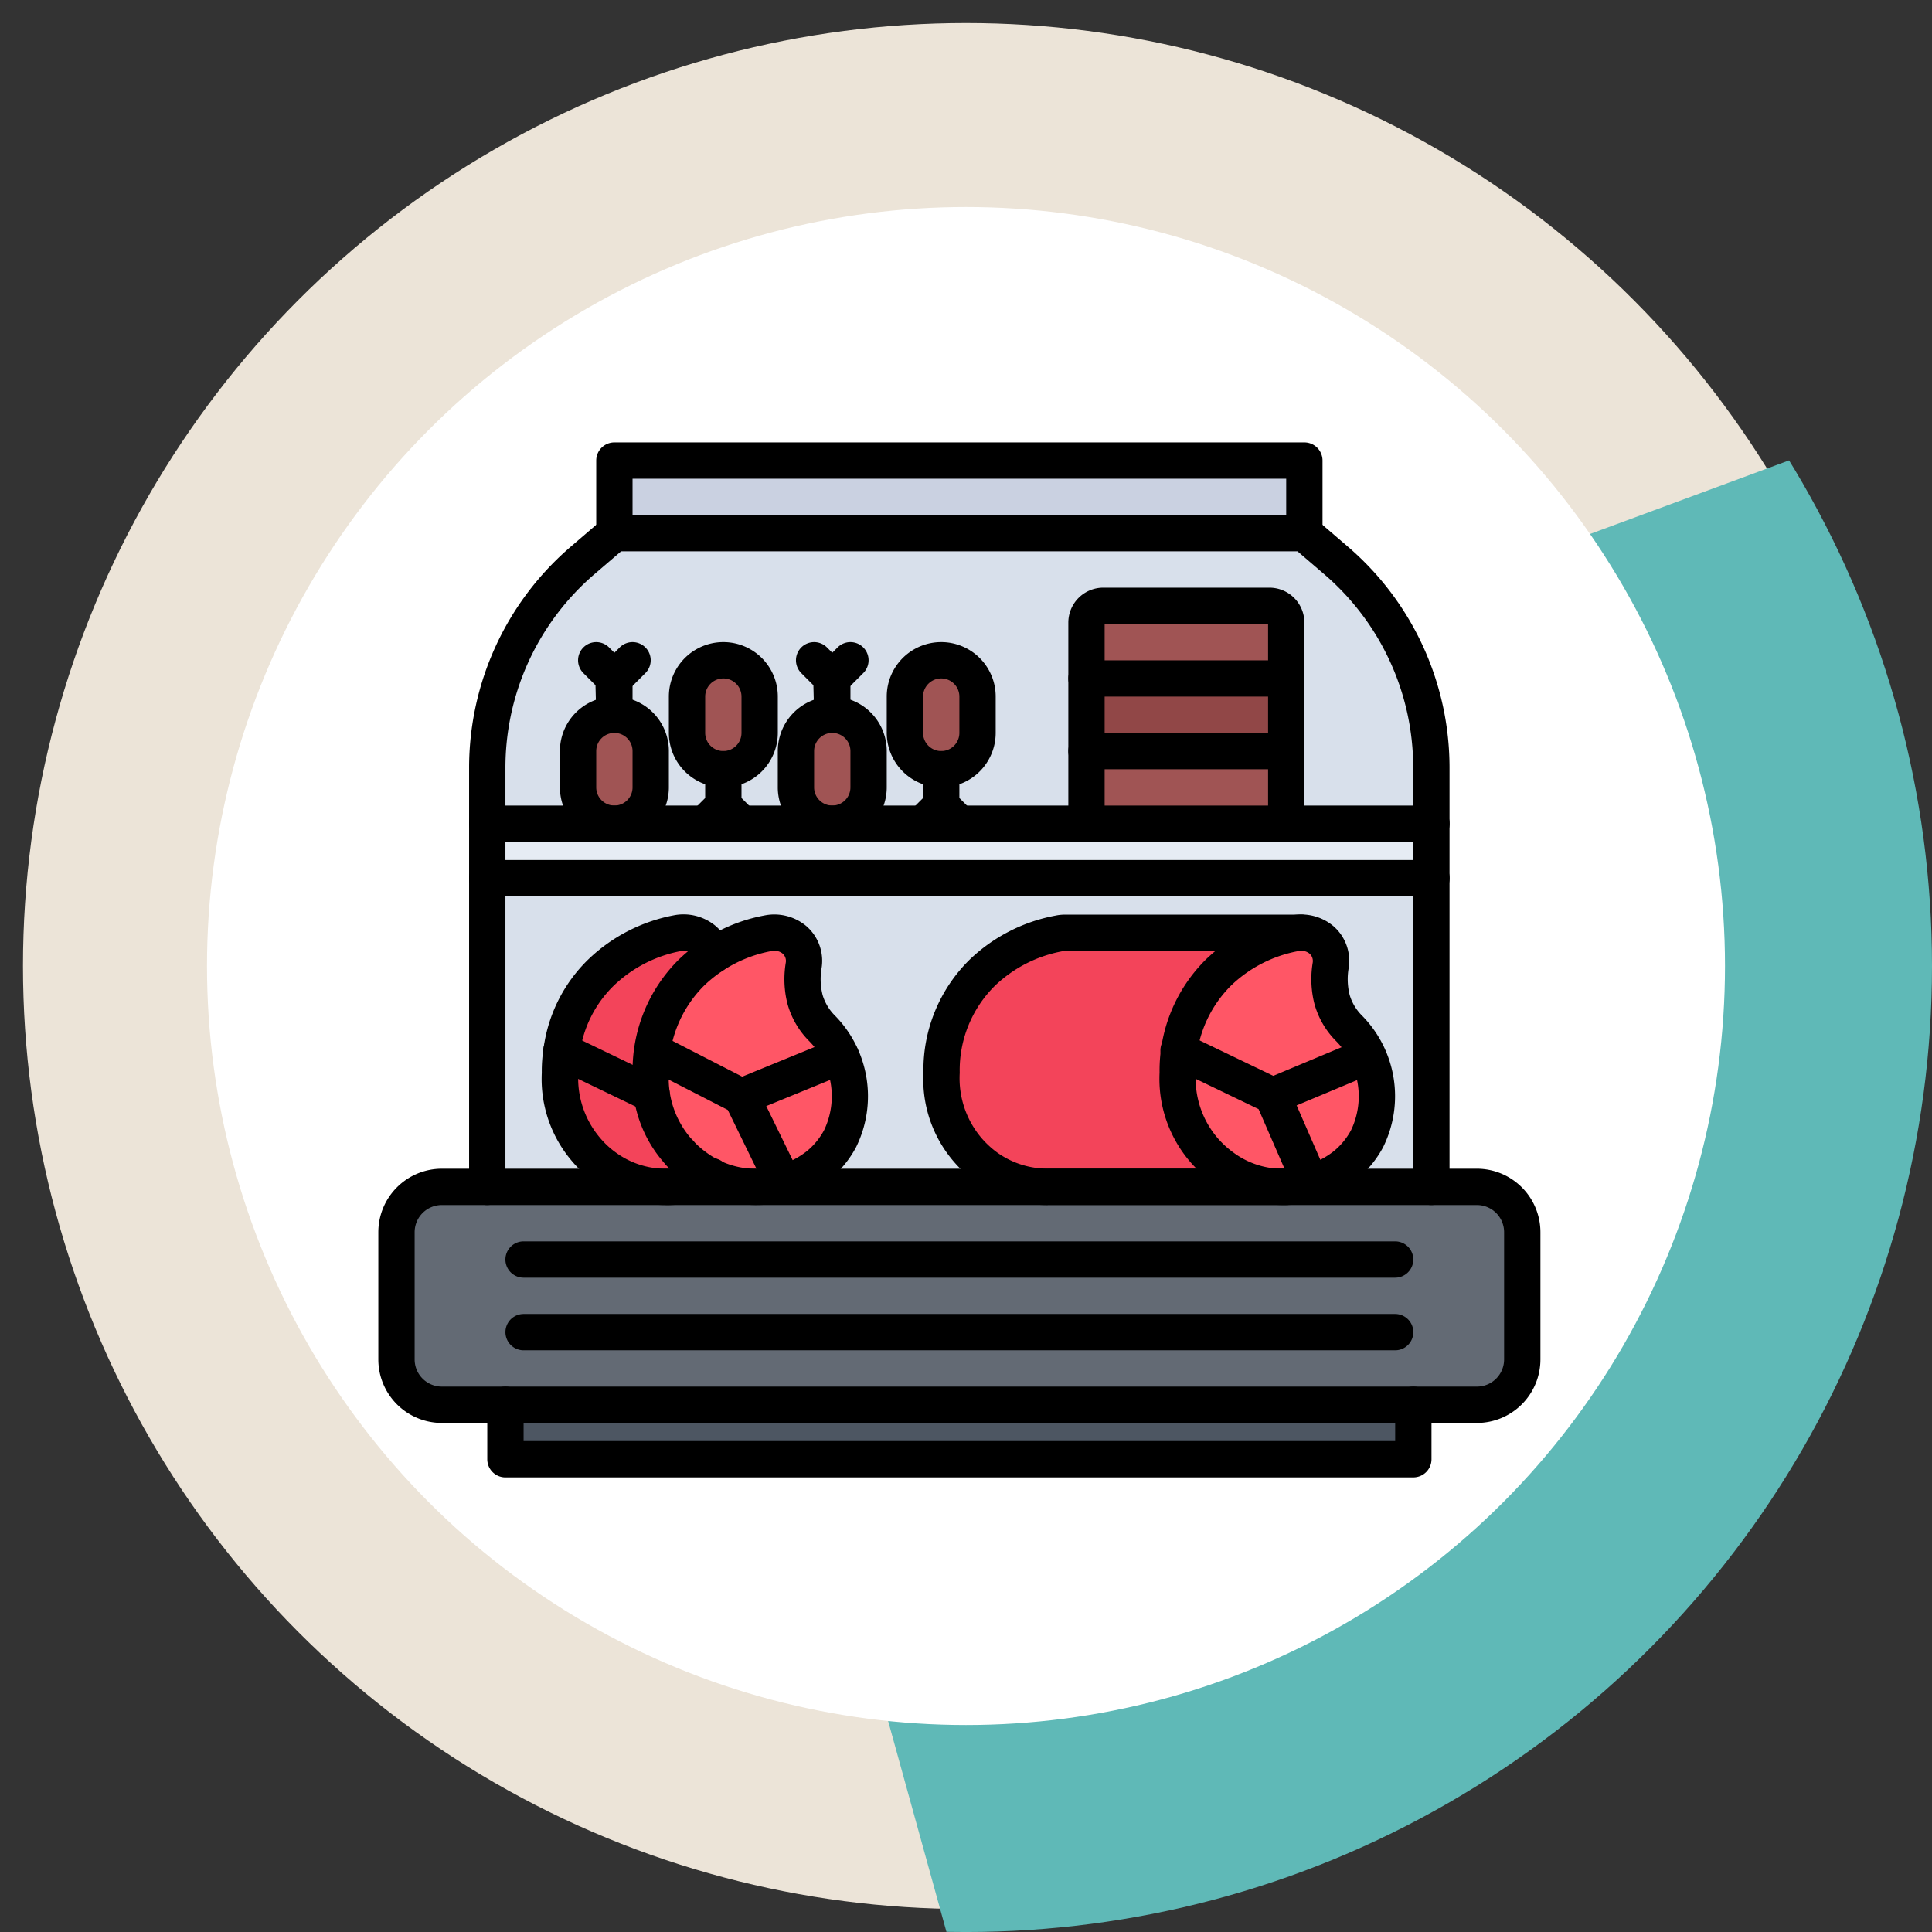 <svg xmlns="http://www.w3.org/2000/svg" xmlns:xlink="http://www.w3.org/1999/xlink" width="84" height="84" viewBox="0 0 84 84">
  <rect x="0" y="0" width="84" height="84" fill="#333333" stroke="none"/>
  <defs>
    <clipPath id="clip-path">
      <circle id="Elipse_5074" data-name="Elipse 5074" cx="42" cy="42" r="42" transform="translate(0 0)" fill="#fff"/>
    </clipPath>
    <clipPath id="clip-path-2">
      <rect id="Rectángulo_34556" data-name="Rectángulo 34556" width="122.5" height="84" transform="translate(0 0)" fill="#5fb9b7"/>
    </clipPath>
  </defs>
  <g id="_28" data-name="28" transform="translate(-1179.051 -568.765)">
    <g id="Grupo_146944" data-name="Grupo 146944" transform="translate(1179.051 568.766)">
      <circle id="Elipse_5075" data-name="Elipse 5075" cx="41" cy="41" r="41" transform="translate(0.999 1)" fill="#ece4d8"/>
      <g id="Enmascarar_grupo_95" data-name="Enmascarar grupo 95" transform="translate(0 0)" clip-path="url(#clip-path)">
        <g id="Grupo_103038" data-name="Grupo 103038" transform="translate(4.487 -22.869)">
          <g id="Enmascarar_grupo_82" data-name="Enmascarar grupo 82" transform="matrix(0.819, -0.574, 0.574, 0.819, 0, 70.263)" clip-path="url(#clip-path-2)">
            <path id="Trazado_159232" data-name="Trazado 159232" d="M4.081,104.448l113.709-4.5a4.453,4.453,0,0,0,4.413-3.915l4.14-92.454c.093-2.07-1.733-3.672-4.077-3.58L8.557,4.5A4.453,4.453,0,0,0,4.144,8.414L0,100.868C-.089,102.938,1.736,104.541,4.081,104.448Z" transform="translate(22.154 0.558) rotate(17)" fill="#5fb9b7"/>
          </g>
        </g>
      </g>
    </g>
    <circle id="Elipse_11518" data-name="Elipse 11518" cx="33" cy="33" r="33" transform="translate(1188.051 577.766)" fill="#fff"/>
    <g id="Grupo_1111126" data-name="Grupo 1111126" transform="translate(1195.5 584.5)">
      <path id="Trazado_896293" data-name="Trazado 896293" d="M42.9,9.676c-.458-.395-.916-.782-1.374-1.176h-30c-.458.395-.916.789-1.374,1.176A11.888,11.888,0,0,0,6,18.708v2.424H47.053V18.708A11.889,11.889,0,0,0,42.9,9.676Z" transform="translate(-1.263 -1.053)" fill="#d8e0eb"/>
      <path id="Trazado_896294" data-name="Trazado 896294" d="M13,4.5H43V7.658H13Z" transform="translate(-2.737 -0.211)" fill="#cad1e1"/>
      <path id="Trazado_896295" data-name="Trazado 896295" d="M49.947,46.466v5.542a1.971,1.971,0,0,1-1.966,1.966H2.966A1.971,1.971,0,0,1,1,52.008V46.466A1.971,1.971,0,0,1,2.966,44.5H47.982A1.971,1.971,0,0,1,49.947,46.466Z" transform="translate(-0.211 -8.632)" fill="#636a74"/>
      <path id="Trazado_896296" data-name="Trazado 896296" d="M47.053,24.5v2.368H6V24.5H47.053Z" transform="translate(-1.263 -4.421)" fill="#e6ecf4"/>
      <path id="Trazado_896297" data-name="Trazado 896297" d="M47.684,13.226v2.432H39V13.226a.724.724,0,0,1,.726-.726h7.232a.724.724,0,0,1,.726.726Z" transform="translate(-8.211 -1.895)" fill="#a05454"/>
      <path id="Trazado_896298" data-name="Trazado 896298" d="M36.4,30.5H46.65a1.725,1.725,0,0,0-.284.024,6.583,6.583,0,0,0-3.308,1.705,5.849,5.849,0,0,0-1.713,3.4,4.776,4.776,0,0,0-.063.995,4.714,4.714,0,0,0,1.137,3.316,4.869,4.869,0,0,0,.821.758,4.494,4.494,0,0,0,2.645.853H35.637a4.542,4.542,0,0,1-2.661-.853,4.869,4.869,0,0,1-.821-.758,4.714,4.714,0,0,1-1.137-3.316,5.964,5.964,0,0,1,1.776-4.4,6.493,6.493,0,0,1,3.308-1.7,1.338,1.338,0,0,1,.3-.032Z" transform="translate(-6.529 -5.684)" fill="#f3445a"/>
      <path id="Trazado_896299" data-name="Trazado 896299" d="M7,56.5H46.474v2.368H7Z" transform="translate(-1.474 -11.158)" fill="#4d5662"/>
      <path id="Trazado_896300" data-name="Trazado 896300" d="M39,16.5h8.684v3.158H39Z" transform="translate(-8.211 -2.737)" fill="#914747"/>
      <path id="Trazado_896301" data-name="Trazado 896301" d="M39,20.5h8.684v3.158H39Z" transform="translate(-8.211 -3.579)" fill="#a05454"/>
      <path id="Trazado_896302" data-name="Trazado 896302" d="M52.276,35.86a4.523,4.523,0,0,0-.821-1.216,2.907,2.907,0,0,1-.726-1.247c-.016-.071-.032-.134-.047-.205a3.736,3.736,0,0,1-.016-1.255,1.2,1.2,0,0,0-.292-1.026.893.893,0,0,0-.087-.087l-.006,0a.008.008,0,0,1,0-.006,1.321,1.321,0,0,0-.884-.316h-.008a1.728,1.728,0,0,0-.284.024,6.583,6.583,0,0,0-3.308,1.705,5.849,5.849,0,0,0-1.713,3.4,4.783,4.783,0,0,0-.063.995,4.715,4.715,0,0,0,1.137,3.316,4.864,4.864,0,0,0,.821.758,4.494,4.494,0,0,0,2.645.853,4.192,4.192,0,0,0,1.176-.166,3.913,3.913,0,0,0,2.455-1.934,3.971,3.971,0,0,0,.024-3.592Z" transform="translate(-9.266 -5.684)" fill="#ff5666"/>
      <g id="Grupo_1111125" data-name="Grupo 1111125" transform="translate(8.684 12.974)">
        <path id="Trazado_896303" data-name="Trazado 896303" d="M20.158,17.079v1.579a1.579,1.579,0,1,1-3.158,0V17.079a1.579,1.579,0,0,1,3.158,0Z" transform="translate(-12.263 -15.5)" fill="#a05454"/>
        <path id="Trazado_896304" data-name="Trazado 896304" d="M32.158,17.079v1.579a1.579,1.579,0,1,1-3.158,0V17.079a1.579,1.579,0,0,1,3.158,0Z" transform="translate(-14.789 -15.5)" fill="#a05454"/>
        <path id="Trazado_896305" data-name="Trazado 896305" d="M26.158,20.079v1.579a1.579,1.579,0,1,1-3.158,0V20.079a1.579,1.579,0,0,1,3.158,0Z" transform="translate(-13.526 -16.132)" fill="#a05454"/>
        <path id="Trazado_896306" data-name="Trazado 896306" d="M14.158,20.079v1.579a1.579,1.579,0,0,1-3.158,0V20.079a1.579,1.579,0,0,1,3.158,0Z" transform="translate(-11 -16.132)" fill="#a05454"/>
      </g>
      <path id="Trazado_896307" data-name="Trazado 896307" d="M6,27.5V40.921h7.76a4.526,4.526,0,0,1-2.637-.853,4.581,4.581,0,0,1-.821-.758,4.735,4.735,0,0,1-1.145-3.316A5.728,5.728,0,0,1,9.229,35a5.849,5.849,0,0,1,1.713-3.4,6.566,6.566,0,0,1,3.3-1.705,1.388,1.388,0,0,1,1.176.292l.006,0a.008.008,0,0,1,0,.006.9.9,0,0,1,.087.087,1.253,1.253,0,0,1,.292.576,6.586,6.586,0,0,1,2.384-.955,1.365,1.365,0,0,1,1.176.284.008.008,0,0,0,0,.006l.006,0,.087.087a1.233,1.233,0,0,1,.3,1.026,3.514,3.514,0,0,0,.008,1.255c.016.071.032.134.047.205a2.907,2.907,0,0,0,.726,1.247,4.523,4.523,0,0,1,.821,1.216,3.963,3.963,0,0,1-.024,3.6,3.659,3.659,0,0,1-.939,1.145,4.054,4.054,0,0,1-1.508.782,4.248,4.248,0,0,1-1.184.166H30.371a4.541,4.541,0,0,1-2.66-.853,4.864,4.864,0,0,1-.821-.758,4.715,4.715,0,0,1-1.137-3.316,5.965,5.965,0,0,1,1.776-4.4,6.492,6.492,0,0,1,3.308-1.7,1.338,1.338,0,0,1,.3-.032H41.392a1.321,1.321,0,0,1,.884.316.008.008,0,0,0,0,.006l.006,0a.893.893,0,0,1,.087.087,1.2,1.2,0,0,1,.292,1.026,3.736,3.736,0,0,0,.016,1.255c.016.071.032.134.047.205a2.907,2.907,0,0,0,.726,1.247,4.523,4.523,0,0,1,.821,1.216,3.971,3.971,0,0,1-.024,3.592,3.913,3.913,0,0,1-2.455,1.934,4.193,4.193,0,0,1-1.176.166h6.434V27.5Z" transform="translate(-1.263 -5.053)" fill="#d8e0eb"/>
      <path id="Trazado_896308" data-name="Trazado 896308" d="M17.014,44.21a4.29,4.29,0,0,1-1.184.166h3.947a4.513,4.513,0,0,1-1.989-.466,3.413,3.413,0,0,1-.774.3Z" transform="translate(-3.333 -8.507)" fill="#d8e0eb"/>
      <path id="Trazado_896309" data-name="Trazado 896309" d="M15.217,40.09c-.047-.047-.087-.095-.134-.142a4.725,4.725,0,0,1-1.1-2.432,4.3,4.3,0,0,1-.039-.892,5.443,5.443,0,0,1,.063-.995,5.946,5.946,0,0,1,1.713-3.4,6.445,6.445,0,0,1,.924-.742,1.253,1.253,0,0,0-.292-.576.9.9,0,0,0-.087-.087.008.008,0,0,0,0-.006l-.006,0a1.388,1.388,0,0,0-1.176-.292,6.566,6.566,0,0,0-3.3,1.705,5.849,5.849,0,0,0-1.713,3.4,5.728,5.728,0,0,0-.071.995,4.735,4.735,0,0,0,1.145,3.316,4.581,4.581,0,0,0,.821.758,4.526,4.526,0,0,0,2.637.853,4.289,4.289,0,0,0,1.184-.166,3.413,3.413,0,0,0,.774-.3,3.6,3.6,0,0,1-.647-.387A5.467,5.467,0,0,1,15.217,40.09Z" transform="translate(-2.104 -5.683)" fill="#f3445a"/>
      <path id="Trazado_896310" data-name="Trazado 896310" d="M23.256,35.86a4.523,4.523,0,0,0-.821-1.216,2.907,2.907,0,0,1-.726-1.247c-.016-.071-.032-.134-.047-.205a3.514,3.514,0,0,1-.008-1.255,1.233,1.233,0,0,0-.3-1.026l-.087-.087-.006,0a.008.008,0,0,1,0-.006,1.365,1.365,0,0,0-1.176-.284,6.586,6.586,0,0,0-2.384.955,6.445,6.445,0,0,0-.924.742,5.946,5.946,0,0,0-1.713,3.4,5.443,5.443,0,0,0-.063.995,4.3,4.3,0,0,0,.039.892,4.725,4.725,0,0,0,1.1,2.432c.047.047.087.095.134.142a5.467,5.467,0,0,0,.695.608,3.6,3.6,0,0,0,.647.387,4.513,4.513,0,0,0,1.989.466,4.248,4.248,0,0,0,1.184-.166,4.054,4.054,0,0,0,1.508-.782,3.659,3.659,0,0,0,.939-1.145A3.963,3.963,0,0,0,23.256,35.86Z" transform="translate(-3.156 -5.684)" fill="#ff5666"/>
      <path id="Trazado_896311" data-name="Trazado 896311" d="M46.263,59.447H6.789A.789.789,0,0,1,6,58.658V56.289a.789.789,0,1,1,1.579,0v1.579H45.474V56.289a.789.789,0,1,1,1.579,0v2.368a.789.789,0,0,1-.789.789Z" transform="translate(-1.263 -10.947)"/>
      <path id="Trazado_896312" data-name="Trazado 896312" d="M47.767,54.553H2.759A2.763,2.763,0,0,1,0,51.793V46.259A2.763,2.763,0,0,1,2.759,43.5H47.767a2.763,2.763,0,0,1,2.759,2.759v5.534A2.763,2.763,0,0,1,47.767,54.553ZM2.759,45.079a1.182,1.182,0,0,0-1.18,1.18v5.534a1.182,1.182,0,0,0,1.18,1.18H47.767a1.182,1.182,0,0,0,1.18-1.18V46.259a1.182,1.182,0,0,0-1.18-1.18Z" transform="translate(0 -8.421)"/>
      <path id="Trazado_896313" data-name="Trazado 896313" d="M5.789,37.5A.789.789,0,0,1,5,36.71V18.494A12.661,12.661,0,0,1,9.428,8.868L10.8,7.69a.791.791,0,0,1,.514-.19h30a.791.791,0,0,1,.514.19L43.2,8.868a12.66,12.66,0,0,1,4.427,9.625V36.71a.789.789,0,1,1-1.579,0V18.493a11.082,11.082,0,0,0-3.876-8.426l-1.153-.989H11.608l-1.153.988a11.083,11.083,0,0,0-3.876,8.427V36.71a.789.789,0,0,1-.789.789Z" transform="translate(-1.053 -0.842)"/>
      <path id="Trazado_896314" data-name="Trazado 896314" d="M46.842,25.079H5.789a.789.789,0,1,1,0-1.579H46.842a.789.789,0,1,1,0,1.579Z" transform="translate(-1.053 -4.211)"/>
      <path id="Trazado_896315" data-name="Trazado 896315" d="M45.683,49.079H7.789a.789.789,0,1,1,0-1.579H45.683a.789.789,0,1,1,0,1.579Z" transform="translate(-1.474 -9.263)"/>
      <path id="Trazado_896316" data-name="Trazado 896316" d="M45.684,53.079H7.79a.789.789,0,1,1,0-1.579H45.684a.789.789,0,1,1,0,1.579Z" transform="translate(-1.474 -10.105)"/>
      <path id="Trazado_896317" data-name="Trazado 896317" d="M48.408,42.129a5.287,5.287,0,0,1-3.1-1,5.618,5.618,0,0,1-.955-.877,5.532,5.532,0,0,1-1.331-3.879,6.791,6.791,0,0,1,2.015-4.92,7.289,7.289,0,0,1,3.707-1.91,2.171,2.171,0,0,1,1.839.464c.018.016.039.034.054.049s.069.066.109.109a2,2,0,0,1,.493,1.691,2.832,2.832,0,0,0,.012.978c.011.055.023.108.035.16a2.117,2.117,0,0,0,.538.9,4.991,4.991,0,0,1,.919,5.719A4.587,4.587,0,0,1,51.609,41a4.994,4.994,0,0,1-3.2,1.129Zm.778-11.051a.743.743,0,0,0-.142.014,5.719,5.719,0,0,0-2.907,1.49,5.216,5.216,0,0,0-1.54,3.809,3.985,3.985,0,0,0,.948,2.827,4.086,4.086,0,0,0,.687.63,3.6,3.6,0,0,0,4.368-.061,3.049,3.049,0,0,0,.748-.912,3.417,3.417,0,0,0-.678-3.9,3.665,3.665,0,0,1-.917-1.6c-.021-.082-.039-.164-.055-.248a4.39,4.39,0,0,1-.019-1.526.43.43,0,0,0-.1-.365l-.041-.039a.538.538,0,0,0-.355-.118Z" transform="translate(-9.055 -5.473)"/>
      <path id="Trazado_896318" data-name="Trazado 896318" d="M49.608,43.34a.789.789,0,0,1-.725-.475l-1.537-3.534-3.8-1.831a.79.79,0,1,1,.685-1.423l4.068,1.958a.791.791,0,0,1,.382.4l1.655,3.8a.79.79,0,0,1-.723,1.1Z" transform="translate(-9.073 -6.842)"/>
      <path id="Trazado_896319" data-name="Trazado 896319" d="M49.038,39.6a.789.789,0,0,1-.305-1.517l4.135-1.732a.789.789,0,1,1,.611,1.456l-4.135,1.732A.78.78,0,0,1,49.038,39.6Z" transform="translate(-10.158 -6.902)"/>
      <path id="Trazado_896320" data-name="Trazado 896320" d="M35.422,42.131a5.326,5.326,0,0,1-3.122-1,5.645,5.645,0,0,1-.952-.877,5.485,5.485,0,0,1-1.329-3.883,6.721,6.721,0,0,1,2.013-4.914,7.317,7.317,0,0,1,3.713-1.907,1.975,1.975,0,0,1,.446-.045H46.446a.789.789,0,1,1,0,1.579H36.19a.569.569,0,0,0-.12.011,5.762,5.762,0,0,0-2.934,1.492,5.162,5.162,0,0,0-1.54,3.8,4.013,4.013,0,0,0,.946,2.829,4.061,4.061,0,0,0,.685.633,3.768,3.768,0,0,0,2.232.7H45.8a.789.789,0,0,1,0,1.579H35.422Z" transform="translate(-6.318 -5.473)"/>
      <path id="Trazado_896321" data-name="Trazado 896321" d="M12.368,23.815A2.371,2.371,0,0,1,10,21.446V19.867a2.368,2.368,0,0,1,4.737,0v1.579a2.371,2.371,0,0,1-2.368,2.368Zm0-4.737a.79.79,0,0,0-.789.789v1.579a.789.789,0,1,0,1.579,0V19.867A.79.79,0,0,0,12.368,19.078Z" transform="translate(-2.105 -2.947)"/>
      <path id="Trazado_896322" data-name="Trazado 896322" d="M12.579,18.446a.789.789,0,0,1-.789-.789l-.032-1.283-.527-.528a.789.789,0,1,1,1.118-1.115l.789.789a.789.789,0,0,1,.231.558v1.579a.789.789,0,0,1-.789.789Z" transform="translate(-2.316 -2.316)"/>
      <path id="Trazado_896323" data-name="Trazado 896323" d="M12.79,16.867a.789.789,0,0,1-.558-1.348l.789-.789a.789.789,0,1,1,1.116,1.116l-.789.789A.787.787,0,0,1,12.79,16.867Z" transform="translate(-2.526 -2.316)"/>
      <path id="Trazado_896324" data-name="Trazado 896324" d="M18.368,20.815A2.371,2.371,0,0,1,16,18.446V16.867a2.368,2.368,0,0,1,4.737,0v1.579a2.371,2.371,0,0,1-2.368,2.368Zm0-4.737a.79.79,0,0,0-.789.789v1.579a.789.789,0,0,0,1.579,0V16.867A.79.79,0,0,0,18.368,16.078Z" transform="translate(-3.368 -2.316)"/>
      <path id="Trazado_896325" data-name="Trazado 896325" d="M19.579,24.446a.787.787,0,0,1-.558-.231l-.79-.79A.788.788,0,0,1,18,22.867V21.288a.789.789,0,1,1,1.579,0v1.252l.558.558a.789.789,0,0,1-.558,1.348Z" transform="translate(-3.789 -3.579)"/>
      <path id="Trazado_896326" data-name="Trazado 896326" d="M17.79,24.867a.789.789,0,0,1-.558-1.348l.789-.789a.789.789,0,1,1,1.116,1.116l-.789.789a.787.787,0,0,1-.558.231Z" transform="translate(-3.579 -4)"/>
      <path id="Trazado_896327" data-name="Trazado 896327" d="M24.368,23.815A2.371,2.371,0,0,1,22,21.446V19.867a2.368,2.368,0,0,1,4.737,0v1.579a2.371,2.371,0,0,1-2.368,2.368Zm0-4.737a.79.79,0,0,0-.789.789v1.579a.789.789,0,1,0,1.579,0V19.867A.79.79,0,0,0,24.368,19.078Z" transform="translate(-4.632 -2.947)"/>
      <path id="Trazado_896328" data-name="Trazado 896328" d="M24.579,18.446a.789.789,0,0,1-.789-.789l-.032-1.283-.527-.528a.789.789,0,1,1,1.118-1.115l.789.789a.789.789,0,0,1,.231.558v1.579a.789.789,0,0,1-.789.789Z" transform="translate(-4.842 -2.316)"/>
      <path id="Trazado_896329" data-name="Trazado 896329" d="M24.79,16.867a.789.789,0,0,1-.558-1.348l.789-.789a.789.789,0,1,1,1.116,1.116l-.789.789a.787.787,0,0,1-.558.231Z" transform="translate(-5.053 -2.316)"/>
      <path id="Trazado_896330" data-name="Trazado 896330" d="M30.368,20.815A2.371,2.371,0,0,1,28,18.446V16.867a2.368,2.368,0,1,1,4.737,0v1.579A2.371,2.371,0,0,1,30.368,20.815Zm0-4.737a.79.79,0,0,0-.789.789v1.579a.789.789,0,0,0,1.579,0V16.867A.79.79,0,0,0,30.368,16.078Z" transform="translate(-5.895 -2.316)"/>
      <path id="Trazado_896331" data-name="Trazado 896331" d="M31.579,24.446a.787.787,0,0,1-.558-.231l-.79-.79A.788.788,0,0,1,30,22.867V21.288a.789.789,0,1,1,1.579,0v1.252l.558.558a.789.789,0,0,1-.558,1.348Z" transform="translate(-6.316 -3.579)"/>
      <path id="Trazado_896332" data-name="Trazado 896332" d="M29.79,24.867a.789.789,0,0,1-.558-1.348l.789-.789a.789.789,0,1,1,1.116,1.116l-.789.789a.787.787,0,0,1-.558.231Z" transform="translate(-6.105 -4)"/>
      <path id="Trazado_896333" data-name="Trazado 896333" d="M47.474,22.553a.789.789,0,0,1-.789-.789V13.079H39.579v8.684a.789.789,0,1,1-1.579,0V13.018A1.519,1.519,0,0,1,39.518,11.5h7.227a1.519,1.519,0,0,1,1.518,1.518v8.745a.789.789,0,0,1-.789.789Z" transform="translate(-8 -1.684)"/>
      <path id="Trazado_896334" data-name="Trazado 896334" d="M47.474,21.079H38.789a.789.789,0,1,1,0-1.579h8.684a.789.789,0,0,1,0,1.579Z" transform="translate(-8 -3.368)"/>
      <path id="Trazado_896335" data-name="Trazado 896335" d="M47.474,17.079H38.789a.789.789,0,1,1,0-1.579h8.684a.789.789,0,1,1,0,1.579Z" transform="translate(-8 -2.526)"/>
      <path id="Trazado_896336" data-name="Trazado 896336" d="M14.388,42.13a5.341,5.341,0,0,1-4.061-1.892A5.491,5.491,0,0,1,9,36.38a6.314,6.314,0,0,1,.08-1.086,6.6,6.6,0,0,1,1.942-3.843,7.336,7.336,0,0,1,3.7-1.914,2.182,2.182,0,0,1,1.859.479c.013.012.026.024.039.037a1.325,1.325,0,0,1,.159.169,1.941,1.941,0,0,1,.433.88.789.789,0,1,1-1.54.345.465.465,0,0,0-.107-.218l-.028-.029-.009-.008a.618.618,0,0,0-.5-.1,5.757,5.757,0,0,0-2.893,1.493,5.053,5.053,0,0,0-1.484,2.947,4.987,4.987,0,0,0-.063.849,4,4,0,0,0,.951,2.835,3.737,3.737,0,0,0,.687.635,3.674,3.674,0,0,0,3.142.568,2.685,2.685,0,0,0,.618-.233.79.79,0,1,1,.76,1.385,4.215,4.215,0,0,1-.959.371,5.061,5.061,0,0,1-1.387.192Z" transform="translate(-1.893 -5.472)"/>
      <path id="Trazado_896337" data-name="Trazado 896337" d="M16.4,43.224a.786.786,0,0,1-.789-.786v-.008a.789.789,0,1,1,.789.793Z" transform="translate(-3.286 -8.031)"/>
      <path id="Trazado_896338" data-name="Trazado 896338" d="M13.791,39.466a.779.779,0,0,1-.342-.079L9.558,37.513A.789.789,0,0,1,9.869,36a.824.824,0,0,1,.351.079l3.916,1.887a.789.789,0,0,1-.344,1.5Z" transform="translate(-1.912 -6.842)"/>
      <path id="Trazado_896339" data-name="Trazado 896339" d="M19.39,42.129a5.293,5.293,0,0,1-3.1-1,5.653,5.653,0,0,1-.956-.878A5.53,5.53,0,0,1,14,36.373a6.786,6.786,0,0,1,2.015-4.92,7.285,7.285,0,0,1,3.707-1.91,2.168,2.168,0,0,1,1.84.466c.019.016.038.033.052.048s.062.058.1.1a2,2,0,0,1,.5,1.7,2.823,2.823,0,0,0,.012.976c.011.057.023.11.035.161a2.12,2.12,0,0,0,.538.9,5,5,0,0,1,.919,5.72A4.605,4.605,0,0,1,22.589,41a4.989,4.989,0,0,1-3.2,1.127Zm.776-11.051a.727.727,0,0,0-.14.014,5.714,5.714,0,0,0-2.907,1.49,5.216,5.216,0,0,0-1.541,3.809,3.982,3.982,0,0,0,.948,2.826,4.03,4.03,0,0,0,.688.632,3.6,3.6,0,0,0,4.365-.062,3.038,3.038,0,0,0,.749-.913,3.419,3.419,0,0,0-.678-3.9,3.662,3.662,0,0,1-.917-1.6c-.021-.083-.039-.165-.056-.251A4.4,4.4,0,0,1,20.66,31.6a.429.429,0,0,0-.1-.367l-.038-.036,0,0a.541.541,0,0,0-.358-.119Z" transform="translate(-2.946 -5.473)"/>
      <path id="Trazado_896340" data-name="Trazado 896340" d="M20.59,43.341a.788.788,0,0,1-.71-.443l-1.722-3.532-3.652-1.874a.79.79,0,0,1,.722-1.4l3.885,1.995a.785.785,0,0,1,.349.356L21.3,42.205a.79.79,0,0,1-.709,1.136Z" transform="translate(-2.964 -6.842)"/>
      <path id="Trazado_896341" data-name="Trazado 896341" d="M19.789,39.634a.79.79,0,0,1-.3-1.52l4.317-1.768a.79.79,0,1,1,.6,1.462l-4.317,1.768a.786.786,0,0,1-.3.059Z" transform="translate(-4 -6.902)"/>
      <path id="Trazado_896342" data-name="Trazado 896342" d="M12.789,8.237A.789.789,0,0,1,12,7.447V4.289a.789.789,0,0,1,.789-.789h30a.789.789,0,0,1,.789.789V7.447a.789.789,0,0,1-1.579,0V5.079H13.579V7.447a.789.789,0,0,1-.789.789Z" transform="translate(-2.526)"/>
      <path id="Trazado_896343" data-name="Trazado 896343" d="M46.842,28.079H5.789a.789.789,0,0,1,0-1.579H46.842a.789.789,0,0,1,0,1.579Z" transform="translate(-1.053 -4.842)"/>
    </g>
  </g>
</svg>
